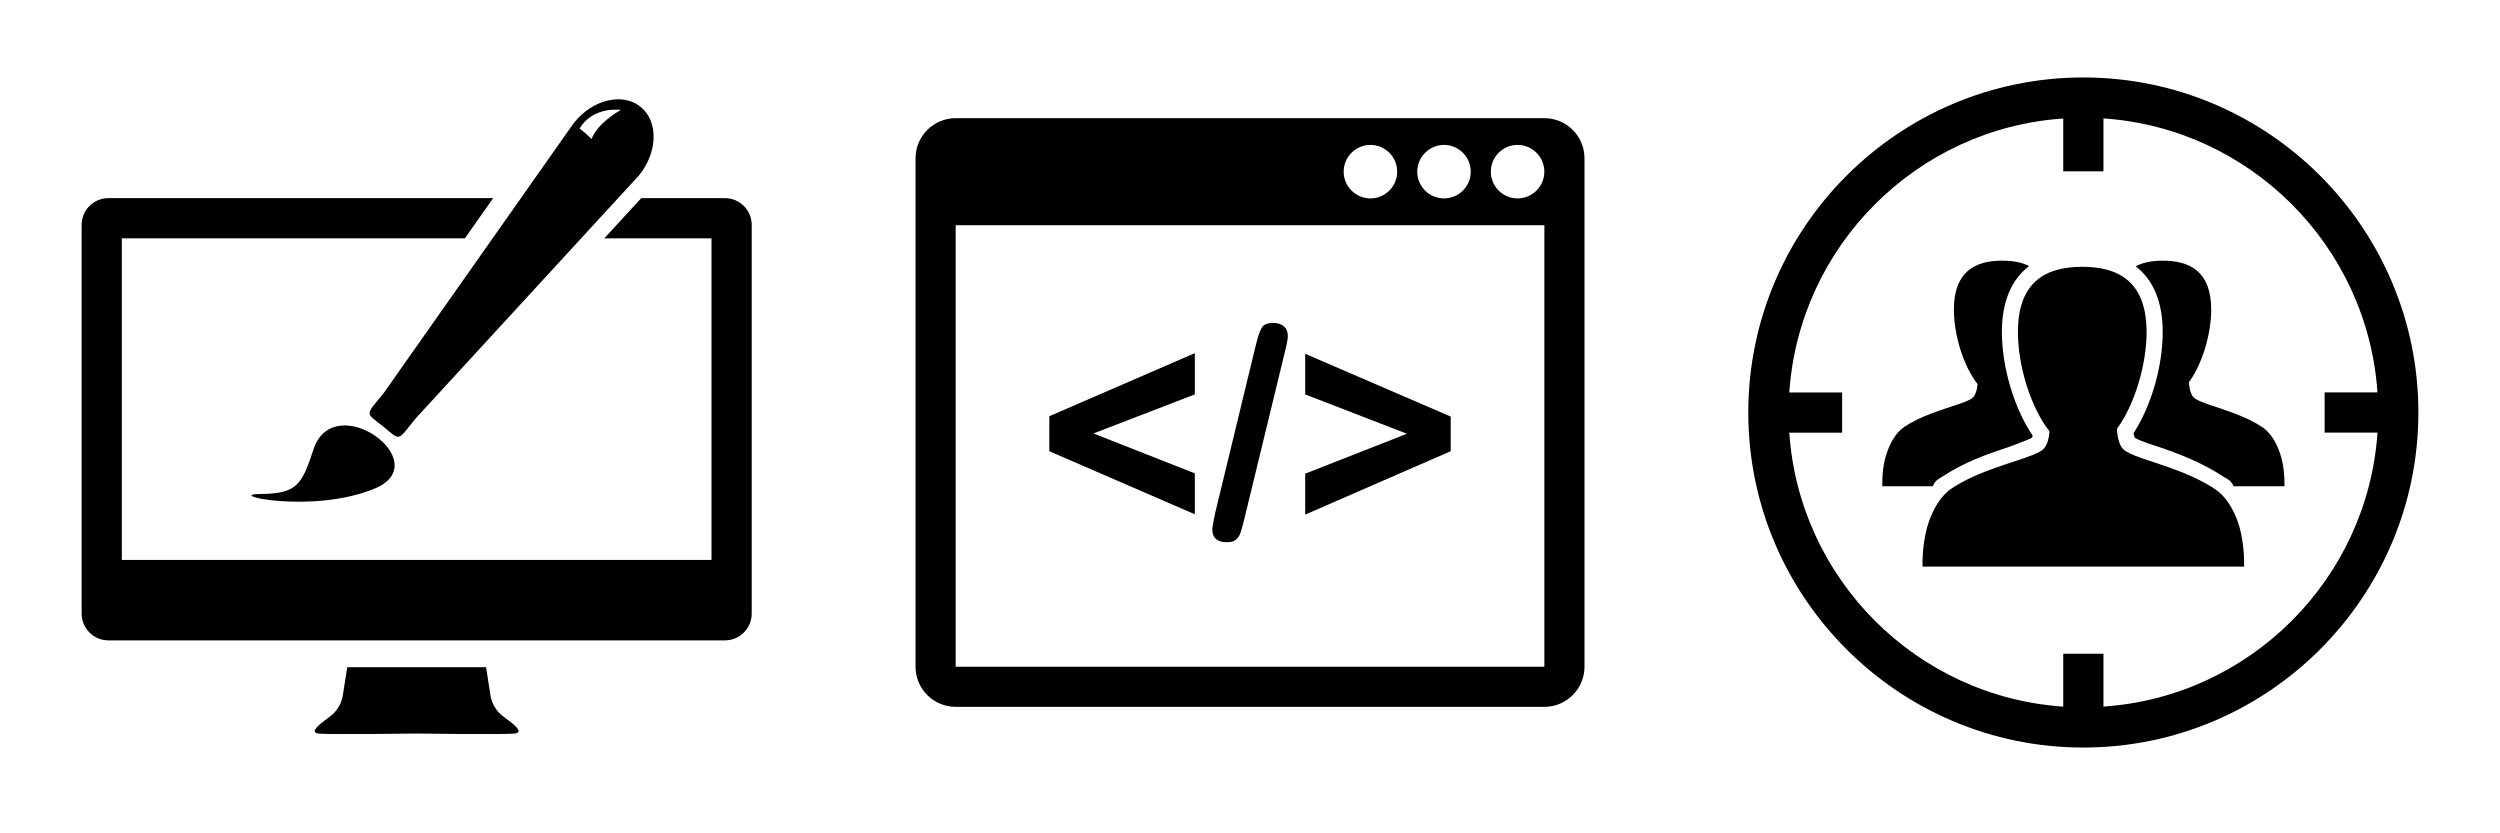 <svg xmlns="http://www.w3.org/2000/svg" xmlns:xlink="http://www.w3.org/1999/xlink" version="1.1" x="0" y="0" width="600" height="200" viewBox="0 0 600 200" enable-background="new 0 0 600 200" xml:space="preserve">
  <path d="M120.78 171.94c-2.79-2.05-3.08-5.13-3.08-5.13l-1.04-6.68H83.34l-1.05 6.68c0 0-0.29 3.08-3.08 5.13 -2.79 2.05-4.98 3.81-2.79 4.11 2.12 0.28 22.1 0.02 23.57 0 1.48 0.02 21.45 0.28 23.57 0C125.77 175.74 123.57 173.99 120.78 171.94z"/>
  <path d="M62.47 118.56c8.9-0.07 10.01-2.21 12.91-11.15 5.35-14.1 29.45 3.69 14.51 9.86C74.96 123.45 53.57 118.62 62.47 118.56z"/>
  <path d="M153.73 25.63c-4.32-3.48-11.47-1.77-15.98 3.83L92.09 94.33c-4.51 5.59-4.49 4.52-0.17 8 4.32 3.48 3.28 3.73 7.79-1.86l53.68-58.41C157.89 36.46 158.05 29.11 153.73 25.63zM141.99 33.39c0 0-0.67-0.78-2.89-2.56 3.34-5.45 9.89-4.45 9.89-4.45C142.77 30.06 141.99 33.39 141.99 33.39z"/>
  <path d="M173.98 47.55h-20.08l-8.87 9.65h25.73v77.19H29.24V57.2h82.33l6.8-9.65H26.02c-3.55 0-6.43 2.88-6.43 6.43v93.28c0 3.55 2.88 6.43 6.43 6.43h147.96c3.55 0 6.43-2.88 6.43-6.43V53.98C180.41 50.43 177.53 47.55 173.98 47.55z"/>
  <path d="M286.76 113.61v9.82l-34.92-15.14v-8.4l34.92-15.13v9.89l-24.33 9.38L286.76 113.61z"/>
  <path d="M308.35 84.55l-9.72 40.03c-0.32 1.32-0.6 2.36-0.85 3.12 -0.24 0.77-0.61 1.36-1.11 1.79 -0.5 0.43-1.22 0.64-2.17 0.64 -2.36 0-3.54-1.02-3.54-3.05 0-0.53 0.23-1.86 0.69-3.99l9.69-40.03c0.51-2.13 1-3.59 1.46-4.37 0.46-0.79 1.36-1.18 2.71-1.18 1.16 0 2.04 0.28 2.65 0.83 0.61 0.56 0.92 1.32 0.92 2.29C309.08 81.35 308.83 82.65 308.35 84.55z"/>
  <path d="M348.17 108.29L313.25 123.5v-9.82l24.4-9.58 -24.4-9.44v-9.75l34.92 15.07V108.29z"/>
  <path d="M370.64 28.36H229.36c-5.32 0-9.63 4.32-9.63 9.63v122.02c0 5.32 4.31 9.63 9.63 9.63h141.29c5.32 0 9.63-4.32 9.63-9.63V37.99C380.28 32.67 375.97 28.36 370.64 28.36zM346.56 34.78c3.54 0 6.42 2.88 6.42 6.42 0 3.54-2.88 6.42-6.42 6.42 -3.54 0-6.42-2.88-6.42-6.42C340.14 37.66 343.02 34.78 346.56 34.78zM328.9 34.78c3.54 0 6.42 2.88 6.42 6.42 0 3.54-2.88 6.42-6.42 6.42 -3.54 0-6.42-2.88-6.42-6.42C322.48 37.66 325.36 34.78 328.9 34.78zM370.64 160.01H229.36V54.05h141.29V160.01zM364.22 47.62c-3.54 0-6.42-2.88-6.42-6.42 0-3.54 2.88-6.42 6.42-6.42 3.54 0 6.42 2.88 6.42 6.42C370.64 44.74 367.76 47.62 364.22 47.62z"/>
  <path d="M500 18.59c-44.34 0-80.41 36.07-80.41 80.41 0 44.34 36.07 80.41 80.41 80.41 44.34 0 80.41-36.07 80.41-80.41C580.41 54.66 544.34 18.59 500 18.59zM504.83 169.58v-12.68h-9.65v12.69c-35.18-2.38-63.37-30.58-65.75-65.75h12.68v-9.65h-12.68c2.38-35.18 30.57-63.37 65.75-65.75v12.68h9.65V28.42c35.18 2.38 63.37 30.58 65.76 65.75h-12.68v9.65h12.69C568.2 139 540 167.2 504.83 169.58z"/>
  <path d="M466.29 114.31c4.98-3.3 10.5-5.29 15.85-7.05 0.77-0.25 1.54-0.59 2.3-0.84l0.16-0.1c1.13-0.4 2.2-0.79 3.07-1.27 0.04-0.1 0.1-0.26 0.17-0.52 -4.4-6.42-7.39-16.35-7.39-24.86 0-7.21 2.27-12.56 6.54-15.82 -1.85-0.94-4.08-1.29-6.48-1.29 -6.4 0-11.58 2.55-11.58 11.73 0 6.09 2.28 13.56 5.69 17.9 -0.03 0.34-0.07 0.69-0.14 1.03 -0.2 0.93-0.53 1.98-1.4 2.5 -0.97 0.58-2.06 0.95-3.13 1.32 -4.43 1.49-9.01 2.81-12.94 5.42 -2.04 1.35-3.43 4.02-4.19 6.31 -0.79 2.38-1.11 4.71-1.06 7.93h12.08C464.6 115.08 465.42 114.88 466.29 114.31z"/>
  <path d="M542.99 102.54c-3.93-2.61-8.51-3.97-12.94-5.46 -1.07-0.37-2.16-0.77-3.13-1.35 -0.87-0.52-1.2-1.57-1.4-2.51 -0.09-0.49-0.15-1-0.17-1.49 3.21-4.39 5.34-11.56 5.34-17.44 0-9.18-5.18-11.73-11.58-11.73 -2.43 0-4.69 0.37-6.55 1.34 4.24 3.26 6.49 8.59 6.49 15.78 0 8.28-2.78 17.82-7 24.28 0.01 0.07 0.03 0.15 0.04 0.22 0.11 0.51 0.2 0.76 0.26 0.9 0.93 0.51 2.04 0.92 3.27 1.36l1.85 0.61c5.49 1.82 11.16 4.03 16.26 7.42 0.83 0.54 1.6 0.63 2.34 2.24h12.19c0.05-3.22-0.28-5.54-1.06-7.93C546.42 106.47 545.03 103.89 542.99 102.54z"/>
  <path d="M531.59 117.37c-5.24-3.48-11.35-5.31-17.25-7.29 -1.43-0.5-2.87-1.03-4.18-1.81 -1.16-0.69-1.6-2.1-1.87-3.34 -0.12-0.66-0.19-1.33-0.23-2 4.28-5.85 7.12-15.42 7.12-23.25 0-12.23-6.91-15.65-15.44-15.65 -8.53 0-15.44 3.41-15.44 15.64 0 8.12 3.04 18.08 7.59 23.87 -0.04 0.46-0.1 0.91-0.18 1.37 -0.27 1.24-0.71 2.64-1.87 3.32 -1.3 0.77-2.75 1.26-4.18 1.77 -5.9 1.99-12.01 3.74-17.25 7.22 -2.73 1.79-4.57 5.26-5.59 8.31 -1.05 3.17-1.48 7.24-1.41 10.46H500h38.59c0.07-3.22-0.36-7.29-1.41-10.46C536.16 122.47 534.31 119.17 531.59 117.37z"/>
</svg>